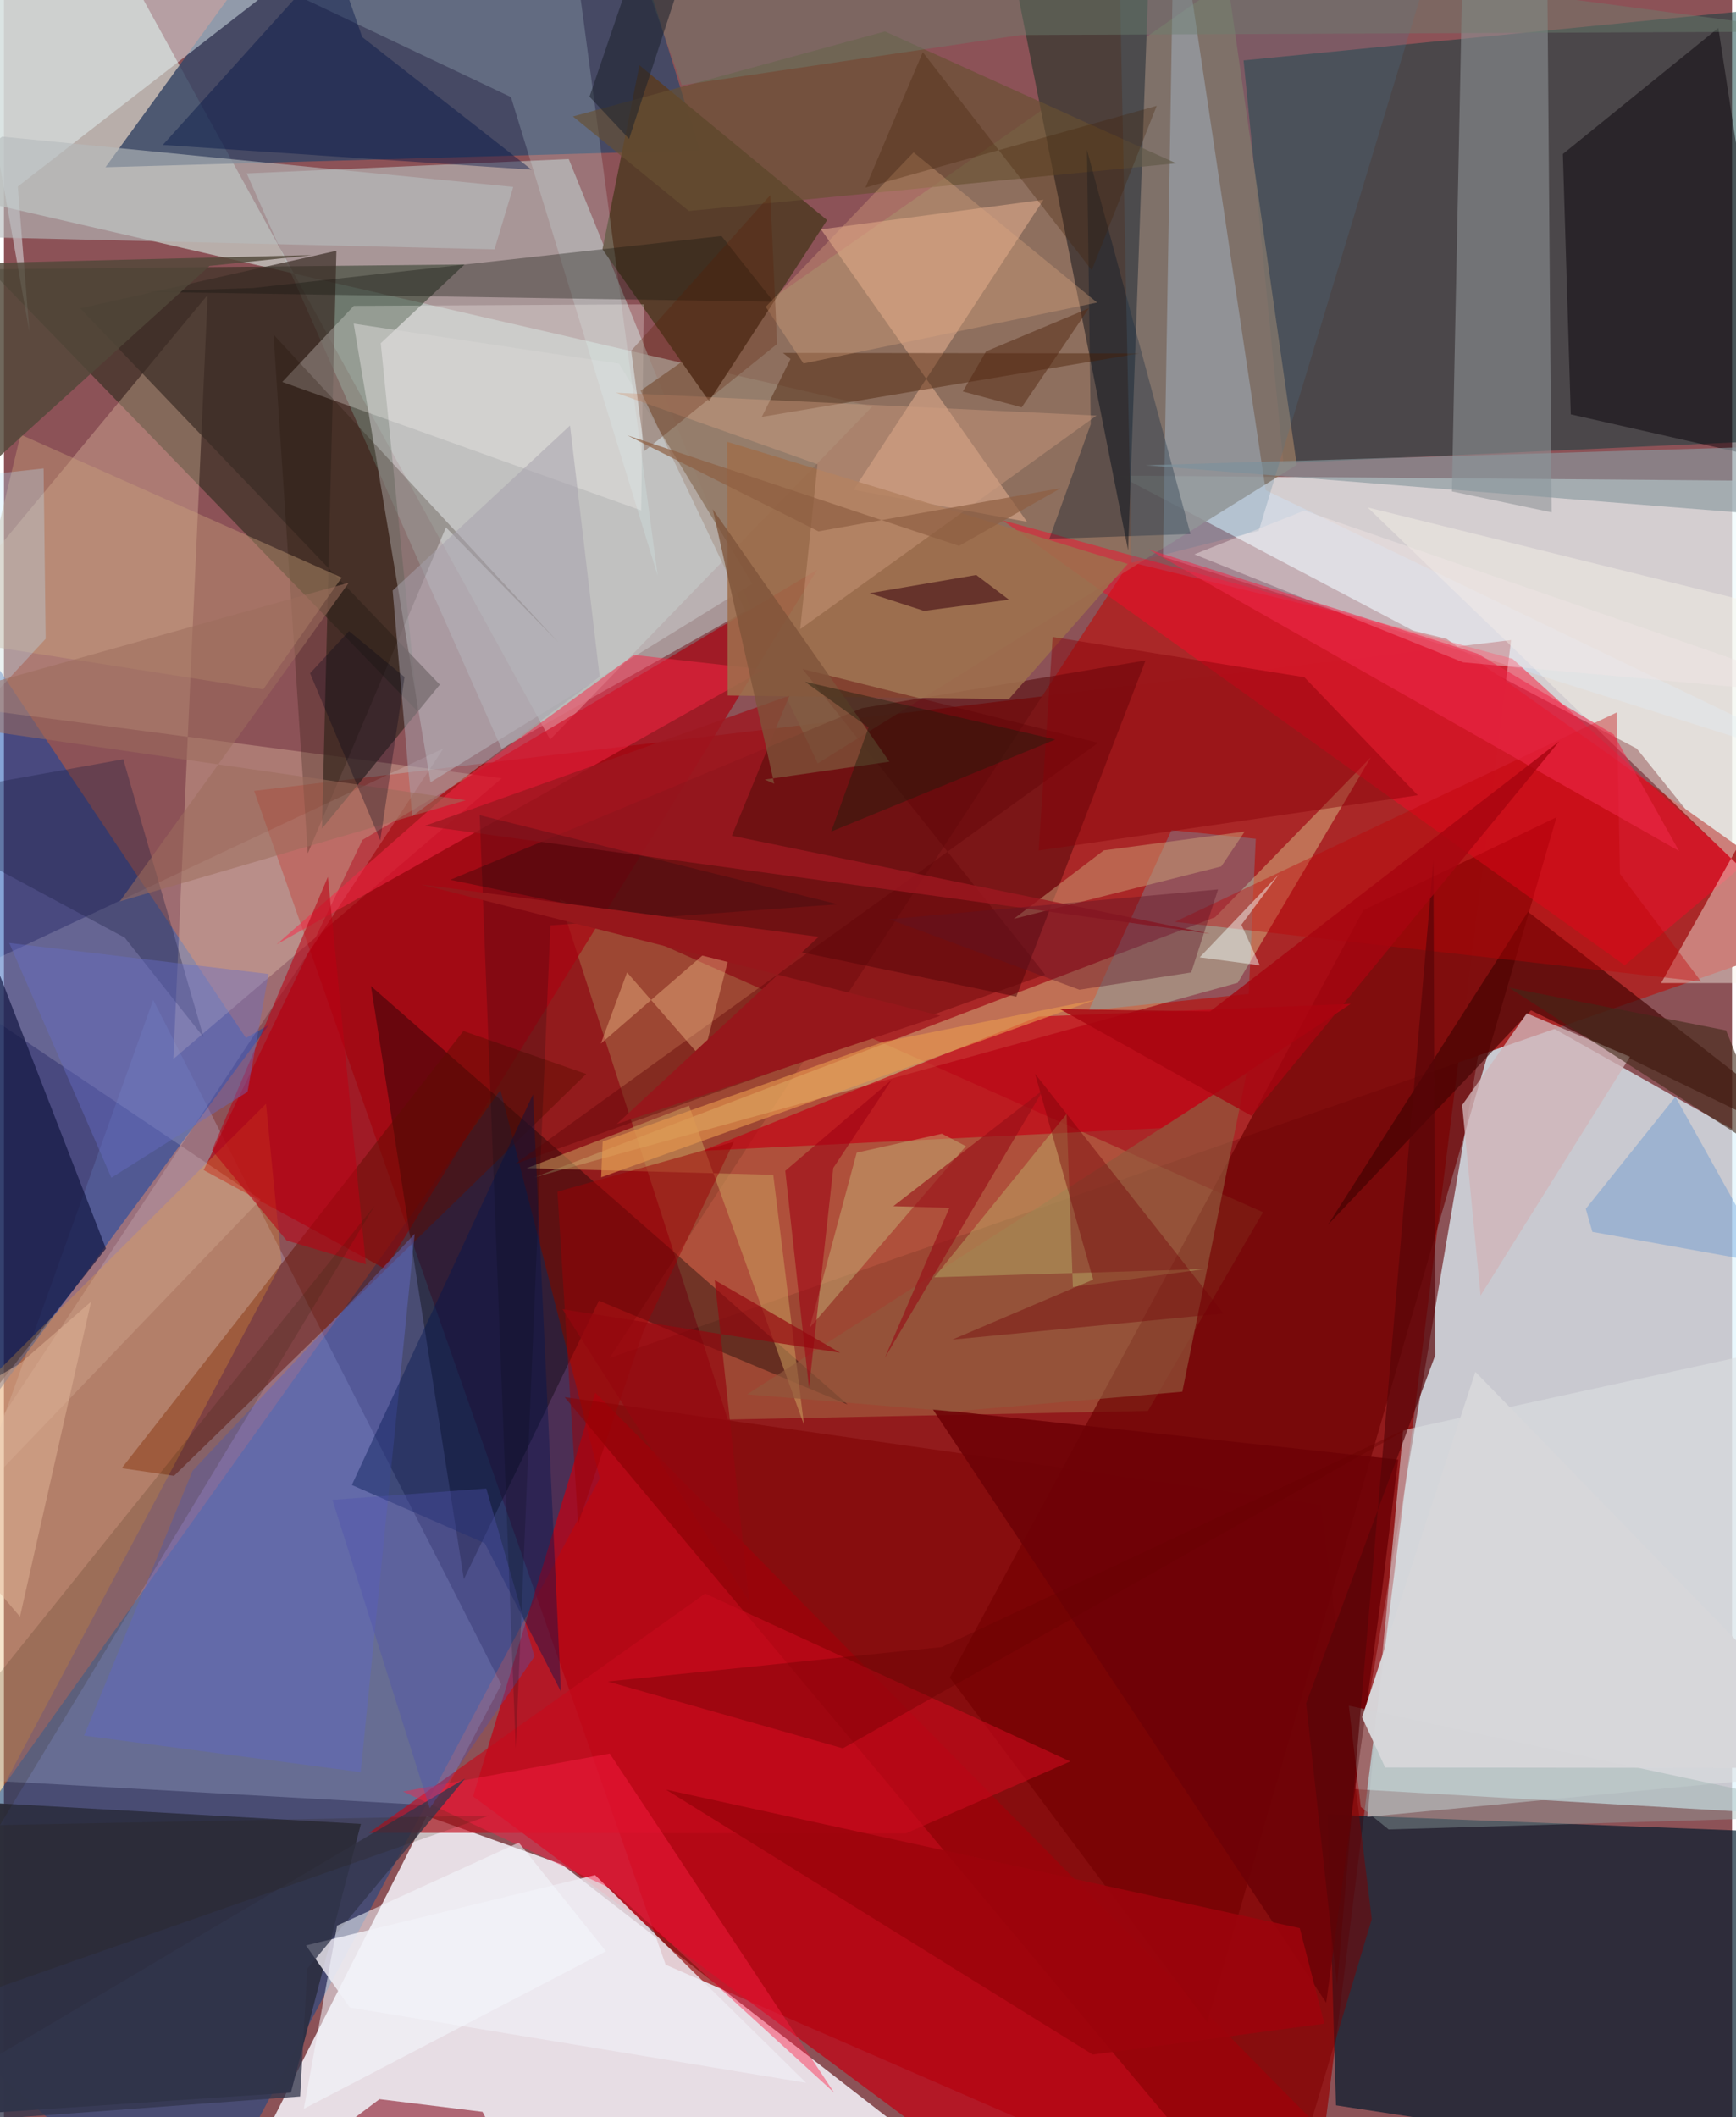 <svg xmlns="http://www.w3.org/2000/svg" width="228" height="278" viewBox="0 0 836 1024"><path fill="#8c5257" d="M0 0h836v1024H0z"/><path fill="#e1f5fd" fill-opacity=".725" d="M718.38 479.77L898 581.057v298.51l-245.125-14.241z"/><path fill="#f6f5fc" fill-opacity=".851" d="M503.173 1082.973l-233.305-181.26-65.381-23.404L99.292 1086z"/><path fill="#f0fcfd" fill-opacity=".725" d="M789.906 362.081L898 496.428v-263.49l-358.561-2.927z"/><path fill="#940000" fill-opacity=".675" d="M729.124 309.585L631.912 1086 320.099 950.257 121.02 382.513z"/><path fill="#c3c7c1" fill-opacity=".788" d="M420.047 196.644L264.22 357.703 33.435-62-62 85.8z"/><path fill="#004592" fill-opacity=".478" d="M-62 950.482L90.571 1086l197.713-370.995-48.106-187.841z"/><path fill="#011a2c" fill-opacity=".671" d="M898 887.66L640.31 877.6l4.102 140.678L898 1056.944z"/><path fill="#aa2828" fill-opacity=".992" d="M293 656.8l251.658-384.952 153.158 37.102 195.18 138.981z"/><path fill="#093e3e" fill-opacity=".494" d="M599.697 29.21L898-.173v211.346l-279.009 12.79z"/><path fill="#d1dcff" fill-opacity=".227" d="M-62 858.115l271.85 15.226 30.74-58.636L72.2 483.655z"/><path fill="#bbc5c3" fill-opacity=".596" d="M240.752 362.175L117.426 83.867l155.805-6.948 87.863 217.307z"/><path fill="#001900" fill-opacity=".408" d="M222.81 127.914l-229.813 2.352 207.164 213.846-17.871-178.094z"/><path fill="#c20013" fill-opacity=".71" d="M519.383 1086h173.108L286.043 673.563l-59.074 195.272z"/><path fill="#0442ab" fill-opacity=".482" d="M117.08 502.037L-36.342 272.94l10.623 431.186 153.856-208.423z"/><path fill="#384867" fill-opacity=".839" d="M295.018-62H152.884L49.124 80.877l287.43-8.2z"/><path fill="#c3df82" fill-opacity=".227" d="M350.188 686.583L268.847 434.94l340.258 151.38-55.677 96.097z"/><path fill="#ffe2be" fill-opacity=".282" d="M81.938 512.196L240.835 376.42-62 336.46 98.536 142.649z"/><path fill="#6b0000" fill-opacity=".659" d="M457.57 811.379l200.032-371.133 93.464-44.953-168.975 582.863z"/><path fill="#8e745f" fill-opacity=".843" d="M625.41 224.85L591.95-9.574 307.948 188.971l85.755 180.249z"/><path fill="#a80411" fill-opacity=".694" d="M184.404 613.727l209.027-338.153-219.983 130.66-76.84 159.69z"/><path fill="#2e3043" fill-opacity=".973" d="M138.81 1012.132L-62 1025.646l35.59-154.776 199.083 11.296z"/><path fill="#4d403b" fill-opacity=".996" d="M478.787-62h279.75L554.465-30.902l-10.639 297.056z"/><path fill="#cee9fe" fill-opacity=".353" d="M898 375.568L610.388 237.1 566.24-57.996l-5.507 327.313z"/><path fill="#eafeae" fill-opacity=".341" d="M661.235 366.31l-75.308 77.296-329.514 125.89 340.474-94.162z"/><path fill="#56090b" fill-opacity=".561" d="M552.28 319.422L415.022 342.51 215.91 425.543l273.824 56.5z"/><path fill="#8e9497" fill-opacity=".576" d="M746.45-34.394l2.28 282.199-48.257-10.13L706.54-62z"/><path fill="#573d2a" fill-opacity=".988" d="M341.12 194.012l57.1-87.544-90.788-74.912-17.895 89.016z"/><path fill="#ff0526" fill-opacity=".451" d="M729.845 318.64L840.42 419.274l-56.342 47.605-300.876-215.165z"/><path fill="#000002" fill-opacity=".353" d="M287.844 629.114l120.281 50.207-230.57-202.395 44.922 286.871z"/><path fill="#070207" fill-opacity=".475" d="M754.151 74.489l3.836 125.923 103.676 23.492-32.297-210.389z"/><path fill="#c7c5c6" fill-opacity=".573" d="M297.547 175.86l-128.363-19.32 37.16 221.824 155.67-96.022z"/><path fill="#3a2c25" fill-opacity=".694" d="M210.866 331.137L36.85 149.117l123.988-27.802-6.982 279.413z"/><path fill="#ecb492" fill-opacity=".514" d="M411.015 236.932l83.906 15.45-99.657-141.445 107.629-14.336z"/><path fill="#e8f8fa" fill-opacity=".463" d="M140.27-13.48L6.708 90.2l5.62 70.394L-19.779-20.5z"/><path fill="#5f0d00" fill-opacity=".467" d="M281.692 519.441L82.28 713.804l-25.288-3.702L222.25 498.663z"/><path fill="#410200" fill-opacity=".647" d="M738.738 488.703l-98.221 103.673 96.767-151.395L898 566.06z"/><path fill="#f8f4e9" fill-opacity=".427" d="M801.664 475.478l96.336.01-238.278-230.056L898 304.244z"/><path fill="#fff9ff" fill-opacity=".157" d="M124.152 580.141L-30.16 476.19l242.708-114.137-267.29 404.699z"/><path fill="#121741" fill-opacity=".69" d="M-62 317.074L49.335 603.89-62 745.068V630.515z"/><path fill="#efebf2" fill-opacity=".812" d="M167.321 970.976l-21.214-30.034 139.858-34.052 102.11 100.502z"/><path fill="#c30013" fill-opacity=".659" d="M560.618 545.583l90.896-60.044-150.976 6.141-162.75 64.941z"/><path fill="#7d0001" fill-opacity=".502" d="M271.217 675.736l366.09 51.94 24.404 200.542L614.512 1086z"/><path fill="#ffae2a" fill-opacity=".239" d="M-62 722.04l30.112 201.38 166.21-312.641-7.556-76.905z"/><path fill="#4bddff" fill-opacity=".231" d="M564.806 401.529l40.788 4.173-3.4 75.005-77.405 8.053z"/><path fill="#dde0e1" fill-opacity=".549" d="M676.88 691.75l-17.27 187.01 178.567-17.065L898 643.596z"/><path fill="#deffff" fill-opacity=".188" d="M76.403-33.242l194.674-26.48 45.195 338.24L245.277 46.96z"/><path fill="#141411" fill-opacity=".349" d="M372.373 145.957l-25.266-31.798-226.672 25.14-54.884 1.807z"/><path fill="#fffbf7" fill-opacity=".267" d="M134.645 184.746l34.587-36.804 140.333-.734-1.293 99.673z"/><path fill="#fb2545" fill-opacity=".498" d="M131.922 456.767l235.724-132.938-62.873-7.063-79.955 58.209z"/><path fill="#8c1c2e" fill-opacity=".616" d="M257.596 1070.559L87.603 1086l94.065-70.7 49.835 6.118z"/><path fill="#5f67bf" fill-opacity=".486" d="M198.687 596.756l-26.11 260.363-133.82-17.657 52.469-128.055z"/><path fill="#c50a1c" fill-opacity=".639" d="M339.214 770.75L176.642 886.462l259.704.27 79.478-34.786z"/><path fill="#9e6e4c" fill-opacity=".871" d="M349.881 213.697l193.728 59.04-57.46 65.372-136.041-1.708z"/><path fill="#675131" fill-opacity=".651" d="M426.208 15.21L275.251 56.332l56.073 45.72L567.07 78.976z"/><path fill="#011425" fill-opacity=".333" d="M523.922 72.42l50.098 185.89-68.315 2.308 20.052-55.434z"/><path fill="#6d0206" fill-opacity=".878" d="M639.663 968.641l26.782-197.604 8.02-65.062-225.177-24.444z"/><path fill="#001146" fill-opacity=".412" d="M173.302 17.922l81.935 64.137L76.85 70.104l82.748-91.706z"/><path fill="#1f1000" fill-opacity=".243" d="M146.985 412.749l66.837-157.647 54.248 55.474-137.673-148.765z"/><path fill="#c8995a" fill-opacity=".565" d="M372.16 568.209l14.891 121.024-55.635-154.483-78.62 30.292z"/><path fill="#caa27b" fill-opacity=".4" d="M8.053 210.19l-24.249 100.916 141.64 22.294 37.963-54.042z"/><path fill="#90593c" fill-opacity=".671" d="M359.534 674.386l99.504 8.325 111.031-9.588 31.087-154.015z"/><path fill="#89989f" fill-opacity=".643" d="M552.343 225.038l318.032 25.307L898 316.838l-49.497-100.703z"/><path fill="#471b01" fill-opacity=".416" d="M380.516 173.618l-13.87 28.003 182.58-30.678-172.367-.24z"/><path fill="#001550" fill-opacity=".4" d="M232.597 746.396l-64.304-28.15 87.632-188.92 13.525 288.83z"/><path fill="#c00005" fill-opacity=".38" d="M781.784 422.654l39.28 52.12-254.617-28.898L780.23 344.589z"/><path fill="#600307" fill-opacity=".408" d="M529.38 359.288l-143.088-35.744L503.678 471.4l-256.553 91.677z"/><path fill="#d1b5b9" fill-opacity=".784" d="M736.696 490.137l49.922 20.948-72.27 115.523-8.912-92.136z"/><path fill="#4a7893" fill-opacity=".22" d="M539.21-40l158.49-2.831-90.657 299.57-61.55 15.433z"/><path fill="#cea579" fill-opacity=".478" d="M600.222 402.222l-68.123 9.066-43.576 33.13 100.384-25.364z"/><path fill="#b6bbbd" fill-opacity=".616" d="M-62 113.501l61.118-47.42 247.27 24.322-9.073 30.2z"/><path fill="#f2e5e5" fill-opacity=".431" d="M575.894 268.101l130.001 52.245 183.01 16.545-259.803-89.924z"/><path fill="#ffce95" fill-opacity=".357" d="M301.433 470.315l-12.685 34.44 65.881-57.134-16.596 64.697z"/><path fill="#fe1e46" fill-opacity=".424" d="M401.604 1012.137l-108.257-98.888-100.289-46.756 99.996-18.343z"/><path fill="#171a3f" fill-opacity=".322" d="M58.425 453.503l38.146 48.165-38.837-134.434L-62 388.774z"/><path fill="#d29f82" fill-opacity=".412" d="M295.968 189.933l97.616 34.618-8.386 79.75 143.368-103.296z"/><path fill="#dda77e" fill-opacity=".349" d="M368.515 148.418l18.292 27.378 142.04-29.458-88.8-72.643z"/><path fill="#a6a1ad" fill-opacity=".518" d="M188.042 285.626l85.804-79.818 14.342 121.556-90.679 67.453z"/><path fill="#c9c07f" fill-opacity=".424" d="M465.35 554.366l-75.58 87.83 22.765-84.697 41.216-9.162z"/><path fill="#880007" fill-opacity=".435" d="M629.082 327.526l54.893 57.104-183.415 26.74 6.783-103.292z"/><path fill="#337dd3" fill-opacity=".282" d="M808.609 530.476l-43.373 54.186 3.195 11.162 85.156 15.317z"/><path fill="#c2cb76" fill-opacity=".361" d="M517.115 622.482l-3.034-83.711-63.995 79.008 130.87-3.984z"/><path fill="#bb0012" fill-opacity=".557" d="M175.092 611.466l-38.326-11.45-36.094-43.643 56.044-132.27z"/><path fill="#94aba9" fill-opacity=".38" d="M669.886 884.846l-13.493-10.939-5.79-48.912L898 878.047z"/><path fill="#514839" fill-opacity=".824" d="M99.435 128.614L-37.48 252.851-62 128.54l211.098-5.144z"/><path fill="#32354c" fill-opacity=".757" d="M-62 1029.115l205.296-15.121 3.445-61.805 76.325-91.979z"/><path fill="#9d1720" fill-opacity=".788" d="M203.567 399.468l379.929 52.15-231.35-47.378 27.794-67.768z"/><path fill="#580508" fill-opacity=".69" d="M692.475 655.312l-.933-239.284-46.606 544.127-14.972-136.336z"/><path fill="#750408" fill-opacity=".408" d="M526.933 618.895l-28.109-99.544 91.191 115.942-131.183 12.617z"/><path fill="#5e1226" fill-opacity=".392" d="M587.361 430.187l-13.004 40.152-54.088 8.355-92.001-34.104z"/><path fill="#7e5339" fill-opacity=".769" d="M342.887 246.296l29.74 132.771-4.597-2.038 60.315-8.63z"/><path fill="#6a7f6f" fill-opacity=".443" d="M327.89 41.184l164.086-24.25L876.22 15.27 291.626-62z"/><path fill="#3e0811" fill-opacity=".569" d="M445.067 295.456l41.154-5.395-15.864-11.96-51.576 8.823z"/><path fill="#9d040c" fill-opacity=".886" d="M526.723 993.738l112.034-14.964-11.878-46.188-306.614-67.007z"/><path fill="#e99a4e" fill-opacity=".604" d="M289.628 552.142l-.71 17.253 238.912-85.799L425.8 503.83z"/><path fill="#ef294b" fill-opacity=".557" d="M553.68 265.714l159.33 50.48 65.785 39.085 31.576 56.335z"/><path fill="#4e52ac" fill-opacity=".384" d="M233.332 719.93l-74.444 5.488 47.1 149.17 50.644-73.387z"/><path fill="#676fc8" fill-opacity=".412" d="M2.566 456.1l125.414 14.991-10.167 57.016-65.852 41.512z"/><path fill="#f4f7fd" fill-opacity=".545" d="M291.237 943.761l-146.19 76.2 16.11-88.609 87.907-40.157z"/><path fill="#9d0005" fill-opacity=".482" d="M309.354 643.746l-31.598 93.334-9.998-160.703 85.36-24.138z"/><path fill="#980f17" fill-opacity=".635" d="M457.377 584.199l-27.118-.818 72.49-56.23-76.593 129.548z"/><path fill="#f5fffa" fill-opacity=".463" d="M607.55 466.91l-8.9-19.661 18.05-24.287-38.229 40.07z"/><path fill="#251c00" fill-opacity=".165" d="M-62 981.991l241.331-398.82L-62 883.887l296.835-5.806z"/><path fill="#402918" fill-opacity=".596" d="M881.366 576.08L898 658.312l-64.904-159.935-105.071-20.694z"/><path fill="#d7d7da" fill-opacity=".969" d="M657.018 830.598l11.176 24.282 229.806.272-186.173-191.665z"/><path fill="#010710" fill-opacity=".184" d="M230.146 394.28l173.197 43.088-138.988 10.197-16.765 398.114z"/><path fill="#e3b89b" fill-opacity=".475" d="M-62 700.132L7.759 781.92l34.365-152.292-34.426 29.917z"/><path fill="#591b00" fill-opacity=".271" d="M370.756 94.345l-67.31 75.274 6.42 48.528 64.154-51.768z"/><path fill="#bae7ff" fill-opacity=".29" d="M20.188 308.964l-57.879 62.527L-62 235.413l81.184-8.847z"/><path fill="#1e1d0c" fill-opacity=".431" d="M387.582 329.762l121.078 27.921-108.44 44.502 18.048-50.322z"/><path fill="#a70510" fill-opacity=".796" d="M510.858 488.053l72.587 1.18 168.949-130.64-148.84 181.093z"/><path fill="#552a13" fill-opacity=".498" d="M492.356 197.006l-28.463-7.669 11.227-19.387 49.76-20.87z"/><path fill="#670000" fill-opacity=".361" d="M292.077 813.281l113.732 32.323 276.648-156.437L453.67 796.623z"/><path fill="#1c222c" fill-opacity=".545" d="M341.44-52.61L302.43 67.185l-19.16-20.43 31.572-92.614z"/><path fill="#96171b" d="M201.865 427.801l251.11 63.488-156.55 52.383 97.712-90.57z"/><path fill="#9d6d5c" fill-opacity=".545" d="M-61.67 345.774l285.104 41.275-167.36 48.897 110.764-154.122z"/><path fill="#9d0113" fill-opacity=".565" d="M429.48 522.218l-51.497 44.061 11.474 104.963 11.749-106.35z"/><path fill="#431f06" fill-opacity=".294" d="M526.26 130.69l31.417-79.504-140.9 39.536 27.725-65.494z"/><path fill="#8e5e41" fill-opacity=".69" d="M301.665 210.604L462.03 264.04l49.268-27.953-117.296 20.921z"/><path fill="#000015" fill-opacity=".294" d="M148.09 325.623l33.955 80.812 11.75-78.975-26.87-22.193z"/><path fill="#95070e" fill-opacity=".675" d="M270.216 633.237l134.286 21.041-60.623-35.125 16.743 155.832z"/></svg>